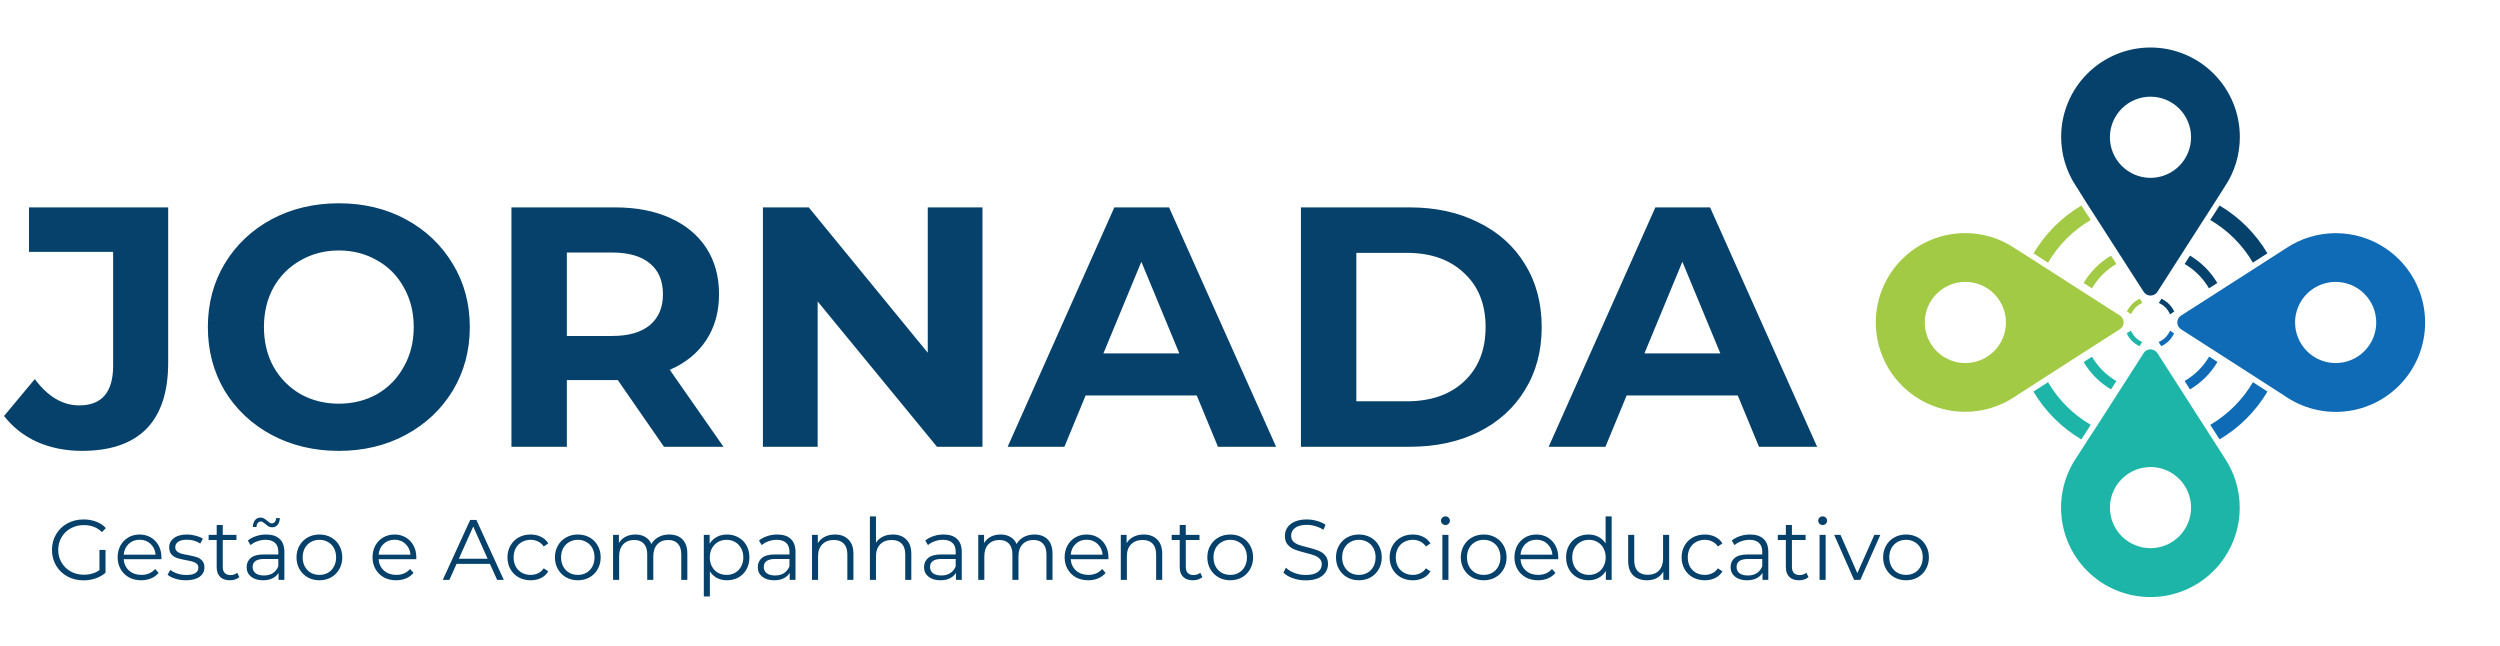 <svg width="263" height="68" viewBox="0 0 263 68" fill="none" xmlns="http://www.w3.org/2000/svg">
<path d="M8.627 47.432C6.924 47.432 5.353 47.12 3.914 46.496C2.499 45.849 1.336 44.937 0.424 43.762L3.662 39.877C5.029 41.724 6.588 42.647 8.339 42.647C10.713 42.647 11.901 41.256 11.901 38.474V26.494H3.051V21.817H17.693V38.15C17.693 41.244 16.925 43.57 15.39 45.129C13.855 46.664 11.601 47.432 8.627 47.432ZM35.645 47.432C33.031 47.432 30.669 46.868 28.558 45.741C26.472 44.614 24.829 43.067 23.63 41.1C22.454 39.109 21.867 36.879 21.867 34.408C21.867 31.938 22.454 29.72 23.63 27.753C24.829 25.762 26.472 24.203 28.558 23.076C30.669 21.949 33.031 21.385 35.645 21.385C38.26 21.385 40.61 21.949 42.697 23.076C44.783 24.203 46.426 25.762 47.626 27.753C48.825 29.72 49.424 31.938 49.424 34.408C49.424 36.879 48.825 39.109 47.626 41.1C46.426 43.067 44.783 44.614 42.697 45.741C40.61 46.868 38.26 47.432 35.645 47.432ZM35.645 42.467C37.133 42.467 38.476 42.131 39.675 41.46C40.874 40.764 41.809 39.805 42.481 38.582C43.176 37.358 43.524 35.967 43.524 34.408C43.524 32.849 43.176 31.458 42.481 30.235C41.809 29.012 40.874 28.065 39.675 27.393C38.476 26.698 37.133 26.35 35.645 26.35C34.158 26.35 32.815 26.698 31.616 27.393C30.417 28.065 29.47 29.012 28.774 30.235C28.102 31.458 27.767 32.849 27.767 34.408C27.767 35.967 28.102 37.358 28.774 38.582C29.47 39.805 30.417 40.764 31.616 41.46C32.815 42.131 34.158 42.467 35.645 42.467ZM69.85 47L64.993 39.985H64.705H59.633V47H53.804V21.817H64.705C66.936 21.817 68.866 22.189 70.497 22.932C72.152 23.675 73.423 24.731 74.311 26.098C75.198 27.465 75.642 29.084 75.642 30.955C75.642 32.825 75.186 34.444 74.275 35.812C73.387 37.155 72.116 38.186 70.461 38.905L76.109 47H69.85ZM69.742 30.955C69.742 29.54 69.286 28.46 68.375 27.717C67.463 26.949 66.132 26.566 64.381 26.566H59.633V35.344H64.381C66.132 35.344 67.463 34.96 68.375 34.193C69.286 33.425 69.742 32.346 69.742 30.955ZM103.356 21.817V47H98.571L86.016 31.71V47H80.259V21.817H85.08L97.6 37.107V21.817H103.356ZM125.899 41.604H114.207L111.976 47H106.004L117.229 21.817H122.985L134.246 47H128.13L125.899 41.604ZM124.064 37.178L120.071 27.537L116.078 37.178H124.064ZM136.858 21.817H148.299C151.033 21.817 153.443 22.344 155.53 23.4C157.641 24.431 159.271 25.894 160.423 27.789C161.598 29.683 162.186 31.89 162.186 34.408C162.186 36.927 161.598 39.133 160.423 41.028C159.271 42.923 157.641 44.398 155.53 45.453C153.443 46.484 151.033 47 148.299 47H136.858V21.817ZM148.011 42.215C150.529 42.215 152.532 41.52 154.019 40.129C155.53 38.714 156.285 36.807 156.285 34.408C156.285 32.01 155.53 30.115 154.019 28.724C152.532 27.309 150.529 26.602 148.011 26.602H142.687V42.215H148.011ZM182.814 41.604H171.122L168.892 47H162.92L174.144 21.817H179.9L191.161 47H185.045L182.814 41.604ZM180.98 37.178L176.986 27.537L172.993 37.178H180.98Z" fill="#05416B"/>
<path d="M10.463 57.85H11.102V60.253C10.808 60.511 10.46 60.709 10.058 60.847C9.656 60.985 9.233 61.054 8.789 61.054C8.159 61.054 7.592 60.916 7.088 60.64C6.584 60.364 6.188 59.983 5.9 59.497C5.612 59.005 5.468 58.456 5.468 57.85C5.468 57.244 5.612 56.698 5.9 56.212C6.188 55.72 6.584 55.336 7.088 55.06C7.592 54.784 8.162 54.646 8.798 54.646C9.278 54.646 9.719 54.724 10.121 54.88C10.523 55.03 10.862 55.255 11.138 55.555L10.724 55.978C10.226 55.486 9.593 55.24 8.825 55.24C8.315 55.24 7.853 55.354 7.439 55.582C7.031 55.804 6.71 56.116 6.476 56.518C6.242 56.914 6.125 57.358 6.125 57.85C6.125 58.342 6.242 58.786 6.476 59.182C6.71 59.578 7.031 59.89 7.439 60.118C7.847 60.346 8.306 60.46 8.816 60.46C9.464 60.46 10.013 60.298 10.463 59.974V57.85ZM16.974 58.831H13.014C13.05 59.323 13.239 59.722 13.581 60.028C13.923 60.328 14.355 60.478 14.877 60.478C15.171 60.478 15.441 60.427 15.687 60.325C15.933 60.217 16.146 60.061 16.326 59.857L16.686 60.271C16.476 60.523 16.212 60.715 15.894 60.847C15.582 60.979 15.237 61.045 14.859 61.045C14.373 61.045 13.941 60.943 13.563 60.739C13.191 60.529 12.9 60.241 12.69 59.875C12.48 59.509 12.375 59.095 12.375 58.633C12.375 58.171 12.474 57.757 12.672 57.391C12.876 57.025 13.152 56.74 13.5 56.536C13.854 56.332 14.25 56.23 14.688 56.23C15.126 56.23 15.519 56.332 15.867 56.536C16.215 56.74 16.488 57.025 16.686 57.391C16.884 57.751 16.983 58.165 16.983 58.633L16.974 58.831ZM14.688 56.779C14.232 56.779 13.848 56.926 13.536 57.22C13.23 57.508 13.056 57.886 13.014 58.354H16.371C16.329 57.886 16.152 57.508 15.84 57.22C15.534 56.926 15.15 56.779 14.688 56.779ZM19.553 61.045C19.169 61.045 18.8 60.991 18.446 60.883C18.098 60.769 17.825 60.628 17.627 60.46L17.915 59.956C18.113 60.112 18.362 60.241 18.662 60.343C18.962 60.439 19.274 60.487 19.598 60.487C20.03 60.487 20.348 60.421 20.552 60.289C20.762 60.151 20.867 59.959 20.867 59.713C20.867 59.539 20.81 59.404 20.696 59.308C20.582 59.206 20.438 59.131 20.264 59.083C20.09 59.029 19.859 58.978 19.571 58.93C19.187 58.858 18.878 58.786 18.644 58.714C18.41 58.636 18.209 58.507 18.041 58.327C17.879 58.147 17.798 57.898 17.798 57.58C17.798 57.184 17.963 56.86 18.293 56.608C18.623 56.356 19.082 56.23 19.67 56.23C19.976 56.23 20.282 56.272 20.588 56.356C20.894 56.434 21.146 56.539 21.344 56.671L21.065 57.184C20.675 56.914 20.21 56.779 19.67 56.779C19.262 56.779 18.953 56.851 18.743 56.995C18.539 57.139 18.437 57.328 18.437 57.562C18.437 57.742 18.494 57.886 18.608 57.994C18.728 58.102 18.875 58.183 19.049 58.237C19.223 58.285 19.463 58.336 19.769 58.39C20.147 58.462 20.45 58.534 20.678 58.606C20.906 58.678 21.101 58.801 21.263 58.975C21.425 59.149 21.506 59.389 21.506 59.695C21.506 60.109 21.332 60.439 20.984 60.685C20.642 60.925 20.165 61.045 19.553 61.045ZM25.18 60.712C25.06 60.82 24.91 60.904 24.73 60.964C24.556 61.018 24.373 61.045 24.181 61.045C23.737 61.045 23.395 60.925 23.155 60.685C22.915 60.445 22.795 60.106 22.795 59.668V56.806H21.949V56.266H22.795V55.231H23.434V56.266H24.874V56.806H23.434V59.632C23.434 59.914 23.503 60.13 23.641 60.28C23.785 60.424 23.989 60.496 24.253 60.496C24.385 60.496 24.511 60.475 24.631 60.433C24.757 60.391 24.865 60.331 24.955 60.253L25.18 60.712ZM27.999 56.23C28.617 56.23 29.091 56.386 29.421 56.698C29.751 57.004 29.916 57.46 29.916 58.066V61H29.304V60.262C29.16 60.508 28.947 60.7 28.665 60.838C28.389 60.976 28.059 61.045 27.675 61.045C27.147 61.045 26.727 60.919 26.415 60.667C26.103 60.415 25.947 60.082 25.947 59.668C25.947 59.266 26.091 58.942 26.379 58.696C26.673 58.45 27.138 58.327 27.774 58.327H29.277V58.039C29.277 57.631 29.163 57.322 28.935 57.112C28.707 56.896 28.374 56.788 27.936 56.788C27.636 56.788 27.348 56.839 27.072 56.941C26.796 57.037 26.559 57.172 26.361 57.346L26.073 56.869C26.313 56.665 26.601 56.509 26.937 56.401C27.273 56.287 27.627 56.23 27.999 56.23ZM27.774 60.541C28.134 60.541 28.443 60.46 28.701 60.298C28.959 60.13 29.151 59.89 29.277 59.578V58.804H27.792C26.982 58.804 26.577 59.086 26.577 59.65C26.577 59.926 26.682 60.145 26.892 60.307C27.102 60.463 27.396 60.541 27.774 60.541ZM28.629 55.474C28.491 55.474 28.368 55.444 28.26 55.384C28.152 55.318 28.035 55.228 27.909 55.114C27.801 55.024 27.714 54.961 27.648 54.925C27.588 54.883 27.522 54.862 27.45 54.862C27.312 54.862 27.201 54.913 27.117 55.015C27.033 55.117 26.988 55.258 26.982 55.438H26.595C26.607 55.138 26.685 54.898 26.829 54.718C26.973 54.538 27.165 54.448 27.405 54.448C27.543 54.448 27.663 54.478 27.765 54.538C27.873 54.598 27.996 54.688 28.134 54.808C28.23 54.892 28.311 54.955 28.377 54.997C28.443 55.039 28.512 55.06 28.584 55.06C28.716 55.06 28.824 55.012 28.908 54.916C28.992 54.814 29.04 54.676 29.052 54.502H29.439C29.427 54.796 29.349 55.033 29.205 55.213C29.061 55.387 28.869 55.474 28.629 55.474ZM33.604 61.045C33.148 61.045 32.737 60.943 32.371 60.739C32.005 60.529 31.717 60.241 31.507 59.875C31.297 59.509 31.192 59.095 31.192 58.633C31.192 58.171 31.297 57.757 31.507 57.391C31.717 57.025 32.005 56.74 32.371 56.536C32.737 56.332 33.148 56.23 33.604 56.23C34.06 56.23 34.471 56.332 34.837 56.536C35.203 56.74 35.488 57.025 35.692 57.391C35.902 57.757 36.007 58.171 36.007 58.633C36.007 59.095 35.902 59.509 35.692 59.875C35.488 60.241 35.203 60.529 34.837 60.739C34.471 60.943 34.06 61.045 33.604 61.045ZM33.604 60.478C33.94 60.478 34.24 60.403 34.504 60.253C34.774 60.097 34.984 59.878 35.134 59.596C35.284 59.314 35.359 58.993 35.359 58.633C35.359 58.273 35.284 57.952 35.134 57.67C34.984 57.388 34.774 57.172 34.504 57.022C34.24 56.866 33.94 56.788 33.604 56.788C33.268 56.788 32.965 56.866 32.695 57.022C32.431 57.172 32.221 57.388 32.065 57.67C31.915 57.952 31.84 58.273 31.84 58.633C31.84 58.993 31.915 59.314 32.065 59.596C32.221 59.878 32.431 60.097 32.695 60.253C32.965 60.403 33.268 60.478 33.604 60.478ZM43.789 58.831H39.829C39.865 59.323 40.054 59.722 40.396 60.028C40.738 60.328 41.17 60.478 41.692 60.478C41.986 60.478 42.256 60.427 42.502 60.325C42.748 60.217 42.961 60.061 43.141 59.857L43.501 60.271C43.291 60.523 43.027 60.715 42.709 60.847C42.397 60.979 42.052 61.045 41.674 61.045C41.188 61.045 40.756 60.943 40.378 60.739C40.006 60.529 39.715 60.241 39.505 59.875C39.295 59.509 39.19 59.095 39.19 58.633C39.19 58.171 39.289 57.757 39.487 57.391C39.691 57.025 39.967 56.74 40.315 56.536C40.669 56.332 41.065 56.23 41.503 56.23C41.941 56.23 42.334 56.332 42.682 56.536C43.03 56.74 43.303 57.025 43.501 57.391C43.699 57.751 43.798 58.165 43.798 58.633L43.789 58.831ZM41.503 56.779C41.047 56.779 40.663 56.926 40.351 57.22C40.045 57.508 39.871 57.886 39.829 58.354H43.186C43.144 57.886 42.967 57.508 42.655 57.22C42.349 56.926 41.965 56.779 41.503 56.779ZM51.541 59.317H48.031L47.275 61H46.581L49.462 54.7H50.118L52.998 61H52.297L51.541 59.317ZM51.297 58.777L49.785 55.393L48.273 58.777H51.297ZM55.824 61.045C55.356 61.045 54.936 60.943 54.564 60.739C54.198 60.535 53.91 60.25 53.7 59.884C53.49 59.512 53.385 59.095 53.385 58.633C53.385 58.171 53.49 57.757 53.7 57.391C53.91 57.025 54.198 56.74 54.564 56.536C54.936 56.332 55.356 56.23 55.824 56.23C56.232 56.23 56.595 56.311 56.913 56.473C57.237 56.629 57.492 56.86 57.678 57.166L57.201 57.49C57.045 57.256 56.847 57.082 56.607 56.968C56.367 56.848 56.106 56.788 55.824 56.788C55.482 56.788 55.173 56.866 54.897 57.022C54.627 57.172 54.414 57.388 54.258 57.67C54.108 57.952 54.033 58.273 54.033 58.633C54.033 58.999 54.108 59.323 54.258 59.605C54.414 59.881 54.627 60.097 54.897 60.253C55.173 60.403 55.482 60.478 55.824 60.478C56.106 60.478 56.367 60.421 56.607 60.307C56.847 60.193 57.045 60.019 57.201 59.785L57.678 60.109C57.492 60.415 57.237 60.649 56.913 60.811C56.589 60.967 56.226 61.045 55.824 61.045ZM60.789 61.045C60.333 61.045 59.922 60.943 59.556 60.739C59.19 60.529 58.902 60.241 58.692 59.875C58.482 59.509 58.377 59.095 58.377 58.633C58.377 58.171 58.482 57.757 58.692 57.391C58.902 57.025 59.19 56.74 59.556 56.536C59.922 56.332 60.333 56.23 60.789 56.23C61.245 56.23 61.656 56.332 62.022 56.536C62.388 56.74 62.673 57.025 62.877 57.391C63.087 57.757 63.192 58.171 63.192 58.633C63.192 59.095 63.087 59.509 62.877 59.875C62.673 60.241 62.388 60.529 62.022 60.739C61.656 60.943 61.245 61.045 60.789 61.045ZM60.789 60.478C61.125 60.478 61.425 60.403 61.689 60.253C61.959 60.097 62.169 59.878 62.319 59.596C62.469 59.314 62.544 58.993 62.544 58.633C62.544 58.273 62.469 57.952 62.319 57.67C62.169 57.388 61.959 57.172 61.689 57.022C61.425 56.866 61.125 56.788 60.789 56.788C60.453 56.788 60.15 56.866 59.88 57.022C59.616 57.172 59.406 57.388 59.25 57.67C59.1 57.952 59.025 58.273 59.025 58.633C59.025 58.993 59.1 59.314 59.25 59.596C59.406 59.878 59.616 60.097 59.88 60.253C60.15 60.403 60.453 60.478 60.789 60.478ZM70.4 56.23C70.995 56.23 71.46 56.401 71.796 56.743C72.138 57.085 72.308 57.589 72.308 58.255V61H71.669V58.318C71.669 57.826 71.549 57.451 71.309 57.193C71.076 56.935 70.743 56.806 70.311 56.806C69.819 56.806 69.431 56.959 69.15 57.265C68.868 57.565 68.727 57.982 68.727 58.516V61H68.088V58.318C68.088 57.826 67.968 57.451 67.728 57.193C67.493 56.935 67.157 56.806 66.719 56.806C66.234 56.806 65.847 56.959 65.558 57.265C65.276 57.565 65.135 57.982 65.135 58.516V61H64.496V56.266H65.109V57.13C65.276 56.842 65.51 56.62 65.811 56.464C66.111 56.308 66.456 56.23 66.846 56.23C67.242 56.23 67.584 56.314 67.871 56.482C68.165 56.65 68.385 56.899 68.528 57.229C68.703 56.917 68.951 56.674 69.275 56.5C69.606 56.32 69.981 56.23 70.4 56.23ZM76.48 56.23C76.924 56.23 77.326 56.332 77.686 56.536C78.046 56.734 78.328 57.016 78.532 57.382C78.736 57.748 78.838 58.165 78.838 58.633C78.838 59.107 78.736 59.527 78.532 59.893C78.328 60.259 78.046 60.544 77.686 60.748C77.332 60.946 76.93 61.045 76.48 61.045C76.096 61.045 75.748 60.967 75.436 60.811C75.13 60.649 74.878 60.415 74.68 60.109V62.746H74.041V56.266H74.653V57.202C74.845 56.89 75.097 56.65 75.409 56.482C75.727 56.314 76.084 56.23 76.48 56.23ZM76.435 60.478C76.765 60.478 77.065 60.403 77.335 60.253C77.605 60.097 77.815 59.878 77.965 59.596C78.121 59.314 78.199 58.993 78.199 58.633C78.199 58.273 78.121 57.955 77.965 57.679C77.815 57.397 77.605 57.178 77.335 57.022C77.065 56.866 76.765 56.788 76.435 56.788C76.099 56.788 75.796 56.866 75.526 57.022C75.262 57.178 75.052 57.397 74.896 57.679C74.746 57.955 74.671 58.273 74.671 58.633C74.671 58.993 74.746 59.314 74.896 59.596C75.052 59.878 75.262 60.097 75.526 60.253C75.796 60.403 76.099 60.478 76.435 60.478ZM81.771 56.23C82.389 56.23 82.863 56.386 83.193 56.698C83.523 57.004 83.688 57.46 83.688 58.066V61H83.076V60.262C82.932 60.508 82.719 60.7 82.437 60.838C82.161 60.976 81.831 61.045 81.447 61.045C80.919 61.045 80.499 60.919 80.187 60.667C79.875 60.415 79.719 60.082 79.719 59.668C79.719 59.266 79.863 58.942 80.151 58.696C80.445 58.45 80.91 58.327 81.546 58.327H83.049V58.039C83.049 57.631 82.935 57.322 82.707 57.112C82.479 56.896 82.146 56.788 81.708 56.788C81.408 56.788 81.12 56.839 80.844 56.941C80.568 57.037 80.331 57.172 80.133 57.346L79.845 56.869C80.085 56.665 80.373 56.509 80.709 56.401C81.045 56.287 81.399 56.23 81.771 56.23ZM81.546 60.541C81.906 60.541 82.215 60.46 82.473 60.298C82.731 60.13 82.923 59.89 83.049 59.578V58.804H81.564C80.754 58.804 80.349 59.086 80.349 59.65C80.349 59.926 80.454 60.145 80.664 60.307C80.874 60.463 81.168 60.541 81.546 60.541ZM87.835 56.23C88.429 56.23 88.9 56.404 89.248 56.752C89.602 57.094 89.779 57.595 89.779 58.255V61H89.14V58.318C89.14 57.826 89.017 57.451 88.771 57.193C88.525 56.935 88.174 56.806 87.718 56.806C87.208 56.806 86.803 56.959 86.503 57.265C86.209 57.565 86.062 57.982 86.062 58.516V61H85.423V56.266H86.035V57.139C86.209 56.851 86.449 56.629 86.755 56.473C87.067 56.311 87.427 56.23 87.835 56.23ZM93.926 56.23C94.52 56.23 94.991 56.404 95.339 56.752C95.693 57.094 95.87 57.595 95.87 58.255V61H95.231V58.318C95.231 57.826 95.108 57.451 94.862 57.193C94.616 56.935 94.265 56.806 93.809 56.806C93.299 56.806 92.894 56.959 92.594 57.265C92.3 57.565 92.153 57.982 92.153 58.516V61H91.514V54.322H92.153V57.094C92.327 56.818 92.567 56.605 92.873 56.455C93.179 56.305 93.53 56.23 93.926 56.23ZM99.261 56.23C99.879 56.23 100.353 56.386 100.683 56.698C101.013 57.004 101.178 57.46 101.178 58.066V61H100.566V60.262C100.422 60.508 100.209 60.7 99.927 60.838C99.651 60.976 99.321 61.045 98.937 61.045C98.409 61.045 97.989 60.919 97.677 60.667C97.365 60.415 97.209 60.082 97.209 59.668C97.209 59.266 97.353 58.942 97.641 58.696C97.935 58.45 98.4 58.327 99.036 58.327H100.539V58.039C100.539 57.631 100.425 57.322 100.197 57.112C99.969 56.896 99.636 56.788 99.198 56.788C98.898 56.788 98.61 56.839 98.334 56.941C98.058 57.037 97.821 57.172 97.623 57.346L97.335 56.869C97.575 56.665 97.863 56.509 98.199 56.401C98.535 56.287 98.889 56.23 99.261 56.23ZM99.036 60.541C99.396 60.541 99.705 60.46 99.963 60.298C100.221 60.13 100.413 59.89 100.539 59.578V58.804H99.054C98.244 58.804 97.839 59.086 97.839 59.65C97.839 59.926 97.944 60.145 98.154 60.307C98.364 60.463 98.658 60.541 99.036 60.541ZM108.817 56.23C109.411 56.23 109.876 56.401 110.212 56.743C110.554 57.085 110.725 57.589 110.725 58.255V61H110.086V58.318C110.086 57.826 109.966 57.451 109.726 57.193C109.492 56.935 109.159 56.806 108.727 56.806C108.235 56.806 107.848 56.959 107.566 57.265C107.284 57.565 107.143 57.982 107.143 58.516V61H106.504V58.318C106.504 57.826 106.384 57.451 106.144 57.193C105.91 56.935 105.574 56.806 105.136 56.806C104.65 56.806 104.263 56.959 103.975 57.265C103.693 57.565 103.552 57.982 103.552 58.516V61H102.913V56.266H103.525V57.13C103.693 56.842 103.927 56.62 104.227 56.464C104.527 56.308 104.872 56.23 105.262 56.23C105.658 56.23 106 56.314 106.288 56.482C106.582 56.65 106.801 56.899 106.945 57.229C107.119 56.917 107.368 56.674 107.692 56.5C108.022 56.32 108.397 56.23 108.817 56.23ZM116.598 58.831H112.638C112.674 59.323 112.863 59.722 113.205 60.028C113.547 60.328 113.979 60.478 114.501 60.478C114.795 60.478 115.065 60.427 115.311 60.325C115.557 60.217 115.77 60.061 115.95 59.857L116.31 60.271C116.1 60.523 115.836 60.715 115.518 60.847C115.206 60.979 114.861 61.045 114.483 61.045C113.997 61.045 113.565 60.943 113.187 60.739C112.815 60.529 112.524 60.241 112.314 59.875C112.104 59.509 111.999 59.095 111.999 58.633C111.999 58.171 112.098 57.757 112.296 57.391C112.5 57.025 112.776 56.74 113.124 56.536C113.478 56.332 113.874 56.23 114.312 56.23C114.75 56.23 115.143 56.332 115.491 56.536C115.839 56.74 116.112 57.025 116.31 57.391C116.508 57.751 116.607 58.165 116.607 58.633L116.598 58.831ZM114.312 56.779C113.856 56.779 113.472 56.926 113.16 57.22C112.854 57.508 112.68 57.886 112.638 58.354H115.995C115.953 57.886 115.776 57.508 115.464 57.22C115.158 56.926 114.774 56.779 114.312 56.779ZM120.32 56.23C120.914 56.23 121.385 56.404 121.733 56.752C122.087 57.094 122.264 57.595 122.264 58.255V61H121.625V58.318C121.625 57.826 121.502 57.451 121.256 57.193C121.01 56.935 120.659 56.806 120.203 56.806C119.693 56.806 119.288 56.959 118.988 57.265C118.694 57.565 118.547 57.982 118.547 58.516V61H117.908V56.266H118.52V57.139C118.694 56.851 118.934 56.629 119.24 56.473C119.552 56.311 119.912 56.23 120.32 56.23ZM126.491 60.712C126.371 60.82 126.221 60.904 126.041 60.964C125.867 61.018 125.684 61.045 125.492 61.045C125.048 61.045 124.706 60.925 124.466 60.685C124.226 60.445 124.106 60.106 124.106 59.668V56.806H123.26V56.266H124.106V55.231H124.745V56.266H126.185V56.806H124.745V59.632C124.745 59.914 124.814 60.13 124.952 60.28C125.096 60.424 125.3 60.496 125.564 60.496C125.696 60.496 125.822 60.475 125.942 60.433C126.068 60.391 126.176 60.331 126.266 60.253L126.491 60.712ZM129.423 61.045C128.967 61.045 128.556 60.943 128.19 60.739C127.824 60.529 127.536 60.241 127.326 59.875C127.116 59.509 127.011 59.095 127.011 58.633C127.011 58.171 127.116 57.757 127.326 57.391C127.536 57.025 127.824 56.74 128.19 56.536C128.556 56.332 128.967 56.23 129.423 56.23C129.879 56.23 130.29 56.332 130.656 56.536C131.022 56.74 131.307 57.025 131.511 57.391C131.721 57.757 131.826 58.171 131.826 58.633C131.826 59.095 131.721 59.509 131.511 59.875C131.307 60.241 131.022 60.529 130.656 60.739C130.29 60.943 129.879 61.045 129.423 61.045ZM129.423 60.478C129.759 60.478 130.059 60.403 130.323 60.253C130.593 60.097 130.803 59.878 130.953 59.596C131.103 59.314 131.178 58.993 131.178 58.633C131.178 58.273 131.103 57.952 130.953 57.67C130.803 57.388 130.593 57.172 130.323 57.022C130.059 56.866 129.759 56.788 129.423 56.788C129.087 56.788 128.784 56.866 128.514 57.022C128.25 57.172 128.04 57.388 127.884 57.67C127.734 57.952 127.659 58.273 127.659 58.633C127.659 58.993 127.734 59.314 127.884 59.596C128.04 59.878 128.25 60.097 128.514 60.253C128.784 60.403 129.087 60.478 129.423 60.478ZM137.358 61.054C136.89 61.054 136.44 60.979 136.008 60.829C135.582 60.679 135.252 60.481 135.018 60.235L135.279 59.722C135.507 59.95 135.81 60.136 136.188 60.28C136.566 60.418 136.956 60.487 137.358 60.487C137.922 60.487 138.345 60.385 138.627 60.181C138.909 59.971 139.05 59.701 139.05 59.371C139.05 59.119 138.972 58.918 138.816 58.768C138.666 58.618 138.48 58.504 138.258 58.426C138.036 58.342 137.727 58.252 137.331 58.156C136.857 58.036 136.479 57.922 136.197 57.814C135.915 57.7 135.672 57.529 135.468 57.301C135.27 57.073 135.171 56.764 135.171 56.374C135.171 56.056 135.255 55.768 135.423 55.51C135.591 55.246 135.849 55.036 136.197 54.88C136.545 54.724 136.977 54.646 137.493 54.646C137.853 54.646 138.204 54.697 138.546 54.799C138.894 54.895 139.194 55.03 139.446 55.204L139.221 55.735C138.957 55.561 138.675 55.432 138.375 55.348C138.075 55.258 137.781 55.213 137.493 55.213C136.941 55.213 136.524 55.321 136.242 55.537C135.966 55.747 135.828 56.02 135.828 56.356C135.828 56.608 135.903 56.812 136.053 56.968C136.209 57.118 136.401 57.235 136.629 57.319C136.863 57.397 137.175 57.484 137.565 57.58C138.027 57.694 138.399 57.808 138.681 57.922C138.969 58.03 139.212 58.198 139.41 58.426C139.608 58.648 139.707 58.951 139.707 59.335C139.707 59.653 139.62 59.944 139.446 60.208C139.278 60.466 139.017 60.673 138.663 60.829C138.309 60.979 137.874 61.054 137.358 61.054ZM142.958 61.045C142.502 61.045 142.091 60.943 141.725 60.739C141.359 60.529 141.071 60.241 140.861 59.875C140.651 59.509 140.546 59.095 140.546 58.633C140.546 58.171 140.651 57.757 140.861 57.391C141.071 57.025 141.359 56.74 141.725 56.536C142.091 56.332 142.502 56.23 142.958 56.23C143.414 56.23 143.825 56.332 144.191 56.536C144.557 56.74 144.842 57.025 145.046 57.391C145.256 57.757 145.361 58.171 145.361 58.633C145.361 59.095 145.256 59.509 145.046 59.875C144.842 60.241 144.557 60.529 144.191 60.739C143.825 60.943 143.414 61.045 142.958 61.045ZM142.958 60.478C143.294 60.478 143.594 60.403 143.858 60.253C144.128 60.097 144.338 59.878 144.488 59.596C144.638 59.314 144.713 58.993 144.713 58.633C144.713 58.273 144.638 57.952 144.488 57.67C144.338 57.388 144.128 57.172 143.858 57.022C143.594 56.866 143.294 56.788 142.958 56.788C142.622 56.788 142.319 56.866 142.049 57.022C141.785 57.172 141.575 57.388 141.419 57.67C141.269 57.952 141.194 58.273 141.194 58.633C141.194 58.993 141.269 59.314 141.419 59.596C141.575 59.878 141.785 60.097 142.049 60.253C142.319 60.403 142.622 60.478 142.958 60.478ZM148.627 61.045C148.159 61.045 147.739 60.943 147.367 60.739C147.001 60.535 146.713 60.25 146.503 59.884C146.293 59.512 146.188 59.095 146.188 58.633C146.188 58.171 146.293 57.757 146.503 57.391C146.713 57.025 147.001 56.74 147.367 56.536C147.739 56.332 148.159 56.23 148.627 56.23C149.035 56.23 149.398 56.311 149.716 56.473C150.04 56.629 150.295 56.86 150.481 57.166L150.004 57.49C149.848 57.256 149.65 57.082 149.41 56.968C149.17 56.848 148.909 56.788 148.627 56.788C148.285 56.788 147.976 56.866 147.7 57.022C147.43 57.172 147.217 57.388 147.061 57.67C146.911 57.952 146.836 58.273 146.836 58.633C146.836 58.999 146.911 59.323 147.061 59.605C147.217 59.881 147.43 60.097 147.7 60.253C147.976 60.403 148.285 60.478 148.627 60.478C148.909 60.478 149.17 60.421 149.41 60.307C149.65 60.193 149.848 60.019 150.004 59.785L150.481 60.109C150.295 60.415 150.04 60.649 149.716 60.811C149.392 60.967 149.029 61.045 148.627 61.045ZM151.737 56.266H152.376V61H151.737V56.266ZM152.061 55.231C151.929 55.231 151.818 55.186 151.728 55.096C151.638 55.006 151.593 54.898 151.593 54.772C151.593 54.652 151.638 54.547 151.728 54.457C151.818 54.367 151.929 54.322 152.061 54.322C152.193 54.322 152.304 54.367 152.394 54.457C152.484 54.541 152.529 54.643 152.529 54.763C152.529 54.895 152.484 55.006 152.394 55.096C152.304 55.186 152.193 55.231 152.061 55.231ZM156.089 61.045C155.633 61.045 155.222 60.943 154.856 60.739C154.49 60.529 154.202 60.241 153.992 59.875C153.782 59.509 153.677 59.095 153.677 58.633C153.677 58.171 153.782 57.757 153.992 57.391C154.202 57.025 154.49 56.74 154.856 56.536C155.222 56.332 155.633 56.23 156.089 56.23C156.545 56.23 156.956 56.332 157.322 56.536C157.688 56.74 157.973 57.025 158.177 57.391C158.387 57.757 158.492 58.171 158.492 58.633C158.492 59.095 158.387 59.509 158.177 59.875C157.973 60.241 157.688 60.529 157.322 60.739C156.956 60.943 156.545 61.045 156.089 61.045ZM156.089 60.478C156.425 60.478 156.725 60.403 156.989 60.253C157.259 60.097 157.469 59.878 157.619 59.596C157.769 59.314 157.844 58.993 157.844 58.633C157.844 58.273 157.769 57.952 157.619 57.67C157.469 57.388 157.259 57.172 156.989 57.022C156.725 56.866 156.425 56.788 156.089 56.788C155.753 56.788 155.45 56.866 155.18 57.022C154.916 57.172 154.706 57.388 154.55 57.67C154.4 57.952 154.325 58.273 154.325 58.633C154.325 58.993 154.4 59.314 154.55 59.596C154.706 59.878 154.916 60.097 155.18 60.253C155.45 60.403 155.753 60.478 156.089 60.478ZM163.918 58.831H159.958C159.994 59.323 160.183 59.722 160.525 60.028C160.867 60.328 161.299 60.478 161.821 60.478C162.115 60.478 162.385 60.427 162.631 60.325C162.877 60.217 163.09 60.061 163.27 59.857L163.63 60.271C163.42 60.523 163.156 60.715 162.838 60.847C162.526 60.979 162.181 61.045 161.803 61.045C161.317 61.045 160.885 60.943 160.507 60.739C160.135 60.529 159.844 60.241 159.634 59.875C159.424 59.509 159.319 59.095 159.319 58.633C159.319 58.171 159.418 57.757 159.616 57.391C159.82 57.025 160.096 56.74 160.444 56.536C160.798 56.332 161.194 56.23 161.632 56.23C162.07 56.23 162.463 56.332 162.811 56.536C163.159 56.74 163.432 57.025 163.63 57.391C163.828 57.751 163.927 58.165 163.927 58.633L163.918 58.831ZM161.632 56.779C161.176 56.779 160.792 56.926 160.48 57.22C160.174 57.508 160 57.886 159.958 58.354H163.315C163.273 57.886 163.096 57.508 162.784 57.22C162.478 56.926 162.094 56.779 161.632 56.779ZM169.548 54.322V61H168.936V60.064C168.744 60.382 168.489 60.625 168.171 60.793C167.859 60.961 167.505 61.045 167.109 61.045C166.665 61.045 166.263 60.943 165.903 60.739C165.543 60.535 165.261 60.25 165.057 59.884C164.853 59.518 164.751 59.101 164.751 58.633C164.751 58.165 164.853 57.748 165.057 57.382C165.261 57.016 165.543 56.734 165.903 56.536C166.263 56.332 166.665 56.23 167.109 56.23C167.493 56.23 167.838 56.311 168.144 56.473C168.456 56.629 168.711 56.86 168.909 57.166V54.322H169.548ZM167.163 60.478C167.493 60.478 167.79 60.403 168.054 60.253C168.324 60.097 168.534 59.878 168.684 59.596C168.84 59.314 168.918 58.993 168.918 58.633C168.918 58.273 168.84 57.952 168.684 57.67C168.534 57.388 168.324 57.172 168.054 57.022C167.79 56.866 167.493 56.788 167.163 56.788C166.827 56.788 166.524 56.866 166.254 57.022C165.99 57.172 165.78 57.388 165.624 57.67C165.474 57.952 165.399 58.273 165.399 58.633C165.399 58.993 165.474 59.314 165.624 59.596C165.78 59.878 165.99 60.097 166.254 60.253C166.524 60.403 166.827 60.478 167.163 60.478ZM175.594 56.266V61H174.982V60.136C174.814 60.424 174.583 60.649 174.289 60.811C173.995 60.967 173.659 61.045 173.281 61.045C172.663 61.045 172.174 60.874 171.814 60.532C171.46 60.184 171.283 59.677 171.283 59.011V56.266H171.922V58.948C171.922 59.446 172.045 59.824 172.291 60.082C172.537 60.34 172.888 60.469 173.344 60.469C173.842 60.469 174.235 60.319 174.523 60.019C174.811 59.713 174.955 59.29 174.955 58.75V56.266H175.594ZM179.345 61.045C178.877 61.045 178.457 60.943 178.085 60.739C177.719 60.535 177.431 60.25 177.221 59.884C177.011 59.512 176.906 59.095 176.906 58.633C176.906 58.171 177.011 57.757 177.221 57.391C177.431 57.025 177.719 56.74 178.085 56.536C178.457 56.332 178.877 56.23 179.345 56.23C179.753 56.23 180.116 56.311 180.434 56.473C180.758 56.629 181.013 56.86 181.199 57.166L180.722 57.49C180.566 57.256 180.368 57.082 180.128 56.968C179.888 56.848 179.627 56.788 179.345 56.788C179.003 56.788 178.694 56.866 178.418 57.022C178.148 57.172 177.935 57.388 177.779 57.67C177.629 57.952 177.554 58.273 177.554 58.633C177.554 58.999 177.629 59.323 177.779 59.605C177.935 59.881 178.148 60.097 178.418 60.253C178.694 60.403 179.003 60.478 179.345 60.478C179.627 60.478 179.888 60.421 180.128 60.307C180.368 60.193 180.566 60.019 180.722 59.785L181.199 60.109C181.013 60.415 180.758 60.649 180.434 60.811C180.11 60.967 179.747 61.045 179.345 61.045ZM184.11 56.23C184.728 56.23 185.202 56.386 185.532 56.698C185.862 57.004 186.027 57.46 186.027 58.066V61H185.415V60.262C185.271 60.508 185.058 60.7 184.776 60.838C184.5 60.976 184.17 61.045 183.786 61.045C183.258 61.045 182.838 60.919 182.526 60.667C182.214 60.415 182.058 60.082 182.058 59.668C182.058 59.266 182.202 58.942 182.49 58.696C182.784 58.45 183.249 58.327 183.885 58.327H185.388V58.039C185.388 57.631 185.274 57.322 185.046 57.112C184.818 56.896 184.485 56.788 184.047 56.788C183.747 56.788 183.459 56.839 183.183 56.941C182.907 57.037 182.67 57.172 182.472 57.346L182.184 56.869C182.424 56.665 182.712 56.509 183.048 56.401C183.384 56.287 183.738 56.23 184.11 56.23ZM183.885 60.541C184.245 60.541 184.554 60.46 184.812 60.298C185.07 60.13 185.262 59.89 185.388 59.578V58.804H183.903C183.093 58.804 182.688 59.086 182.688 59.65C182.688 59.926 182.793 60.145 183.003 60.307C183.213 60.463 183.507 60.541 183.885 60.541ZM190.256 60.712C190.136 60.82 189.986 60.904 189.806 60.964C189.632 61.018 189.449 61.045 189.257 61.045C188.813 61.045 188.471 60.925 188.231 60.685C187.991 60.445 187.871 60.106 187.871 59.668V56.806H187.025V56.266H187.871V55.231H188.51V56.266H189.95V56.806H188.51V59.632C188.51 59.914 188.579 60.13 188.717 60.28C188.861 60.424 189.065 60.496 189.329 60.496C189.461 60.496 189.587 60.475 189.707 60.433C189.833 60.391 189.941 60.331 190.031 60.253L190.256 60.712ZM191.419 56.266H192.058V61H191.419V56.266ZM191.743 55.231C191.611 55.231 191.5 55.186 191.41 55.096C191.32 55.006 191.275 54.898 191.275 54.772C191.275 54.652 191.32 54.547 191.41 54.457C191.5 54.367 191.611 54.322 191.743 54.322C191.875 54.322 191.986 54.367 192.076 54.457C192.166 54.541 192.211 54.643 192.211 54.763C192.211 54.895 192.166 55.006 192.076 55.096C191.986 55.186 191.875 55.231 191.743 55.231ZM197.814 56.266L195.708 61H195.051L192.954 56.266H193.62L195.393 60.298L197.184 56.266H197.814ZM200.517 61.045C200.061 61.045 199.65 60.943 199.284 60.739C198.918 60.529 198.63 60.241 198.42 59.875C198.21 59.509 198.105 59.095 198.105 58.633C198.105 58.171 198.21 57.757 198.42 57.391C198.63 57.025 198.918 56.74 199.284 56.536C199.65 56.332 200.061 56.23 200.517 56.23C200.973 56.23 201.384 56.332 201.75 56.536C202.116 56.74 202.401 57.025 202.605 57.391C202.815 57.757 202.92 58.171 202.92 58.633C202.92 59.095 202.815 59.509 202.605 59.875C202.401 60.241 202.116 60.529 201.75 60.739C201.384 60.943 200.973 61.045 200.517 61.045ZM200.517 60.478C200.853 60.478 201.153 60.403 201.417 60.253C201.687 60.097 201.897 59.878 202.047 59.596C202.197 59.314 202.272 58.993 202.272 58.633C202.272 58.273 202.197 57.952 202.047 57.67C201.897 57.388 201.687 57.172 201.417 57.022C201.153 56.866 200.853 56.788 200.517 56.788C200.181 56.788 199.878 56.866 199.608 57.022C199.344 57.172 199.134 57.388 198.978 57.67C198.828 57.952 198.753 58.273 198.753 58.633C198.753 58.993 198.828 59.314 198.978 59.596C199.134 59.878 199.344 60.097 199.608 60.253C199.878 60.403 200.181 60.478 200.517 60.478Z" fill="#05416B"/>
<path d="M223.218 33.378C223.161 33.307 223.093 33.246 223.017 33.196L221.905 32.486L215.426 28.331L215.088 28.115L213.672 27.205L212.209 26.279C212.123 26.215 212.033 26.158 211.939 26.106C210.402 25.072 208.591 24.521 206.739 24.524C205.504 24.523 204.282 24.765 203.141 25.237C202 25.709 200.964 26.4 200.09 27.273C199.217 28.145 198.524 29.181 198.051 30.321C197.578 31.461 197.334 32.683 197.334 33.918C197.332 36.41 198.321 38.801 200.083 40.565C201.844 42.328 204.234 43.32 206.727 43.322C208.581 43.322 210.395 42.774 211.939 41.747C212.019 41.699 212.096 41.646 212.171 41.59L213.648 40.643L215.063 39.727L215.401 39.511L221.881 35.353L223.01 34.637C223.105 34.576 223.186 34.497 223.25 34.405C223.315 34.312 223.36 34.208 223.383 34.098C223.407 33.988 223.409 33.875 223.389 33.764C223.369 33.653 223.327 33.548 223.266 33.453C223.249 33.426 223.23 33.401 223.21 33.376L223.218 33.378ZM206.758 38.193C205.625 38.194 204.539 37.745 203.738 36.945C202.937 36.144 202.487 35.059 202.486 33.927C202.486 33.366 202.596 32.811 202.81 32.292C203.024 31.774 203.339 31.303 203.735 30.907C204.131 30.51 204.602 30.195 205.12 29.98C205.638 29.766 206.193 29.655 206.754 29.655C207.885 29.654 208.971 30.103 209.772 30.902C210.573 31.702 211.024 32.786 211.026 33.918C211.026 34.479 210.917 35.034 210.703 35.553C210.489 36.071 210.175 36.542 209.779 36.94C209.383 37.337 208.913 37.652 208.395 37.867C207.878 38.082 207.322 38.193 206.762 38.194L206.758 38.193Z" fill="#A3CA44"/>
<path d="M229.248 34.462C229.305 34.531 229.372 34.591 229.448 34.64L230.56 35.355L237.04 39.514L237.378 39.731L238.793 40.646L240.271 41.594C240.352 41.651 240.423 41.705 240.503 41.751C241.53 42.436 242.682 42.912 243.893 43.152C245.104 43.392 246.351 43.392 247.561 43.15C248.772 42.908 249.924 42.431 250.95 41.744C251.976 41.057 252.857 40.175 253.542 39.148C254.227 38.121 254.704 36.969 254.944 35.758C255.184 34.547 255.183 33.301 254.941 32.09C254.7 30.879 254.222 29.728 253.535 28.702C252.848 27.675 251.967 26.795 250.939 26.109C249.394 25.078 247.579 24.528 245.721 24.528C243.864 24.528 242.048 25.078 240.503 26.109C240.415 26.163 240.333 26.217 240.233 26.282L238.79 27.208L237.375 28.118L237.038 28.335L230.557 32.489L229.445 33.199C229.369 33.249 229.302 33.31 229.245 33.381C229.12 33.534 229.052 33.725 229.053 33.922C229.053 34.119 229.122 34.31 229.248 34.462ZM241.44 33.921C241.441 32.788 241.892 31.703 242.693 30.903C243.495 30.103 244.581 29.654 245.714 29.655C246.846 29.657 247.932 30.108 248.731 30.909C249.531 31.711 249.98 32.797 249.979 33.929C249.979 34.49 249.868 35.045 249.653 35.563C249.438 36.081 249.122 36.551 248.726 36.947C248.329 37.343 247.858 37.657 247.339 37.871C246.821 38.086 246.266 38.195 245.705 38.195V38.195C244.574 38.193 243.489 37.742 242.69 36.94C241.891 36.139 241.443 35.054 241.444 33.922L241.44 33.921Z" fill="#0F6BB5"/>
<path d="M226.777 30.903C226.848 30.847 226.91 30.779 226.958 30.703L227.67 29.591L231.824 23.112L232.042 22.774L232.949 21.359L233.876 19.901C233.939 19.814 233.996 19.724 234.048 19.631C235.082 18.093 235.633 16.282 235.631 14.428C235.635 13.194 235.396 11.971 234.928 10.829C234.459 9.687 233.77 8.649 232.9 7.773C232.031 6.897 230.997 6.202 229.858 5.726C228.719 5.249 227.498 5.002 226.264 4.998C223.771 4.99 221.377 5.972 219.609 7.728C217.84 9.485 216.842 11.872 216.833 14.365C216.828 16.238 217.381 18.071 218.424 19.627C218.467 19.708 218.523 19.778 218.577 19.86L219.504 21.348L220.419 22.764L220.635 23.101L224.795 29.581L225.518 30.699C225.579 30.794 225.658 30.876 225.75 30.94C225.843 31.004 225.947 31.049 226.057 31.072C226.167 31.096 226.281 31.098 226.391 31.078C226.502 31.058 226.608 31.015 226.702 30.954C226.729 30.938 226.755 30.919 226.779 30.899L226.777 30.903ZM221.961 14.443C221.961 13.311 222.41 12.225 223.21 11.424C224.01 10.623 225.096 10.172 226.228 10.171C226.789 10.171 227.344 10.281 227.863 10.495C228.381 10.71 228.852 11.024 229.248 11.42C229.645 11.816 229.96 12.287 230.175 12.805C230.39 13.323 230.5 13.878 230.5 14.439C230.501 15.57 230.052 16.656 229.253 17.457C228.453 18.258 227.369 18.709 226.237 18.711C225.105 18.712 224.018 18.264 223.217 17.464C222.415 16.665 221.963 15.58 221.962 14.447L221.961 14.443Z" fill="#05416B"/>
<path d="M225.694 36.937C225.624 36.992 225.564 37.059 225.515 37.133L224.8 38.261L220.641 44.742L220.424 45.08L219.503 46.487L218.556 47.965C218.501 48.046 218.444 48.116 218.402 48.197C217.019 50.27 216.516 52.809 217.004 55.253C217.493 57.698 218.932 59.848 221.006 61.231C223.08 62.614 225.618 63.117 228.062 62.629C230.507 62.14 232.657 60.701 234.04 58.627C235.07 57.083 235.62 55.268 235.62 53.412C235.62 51.556 235.07 49.741 234.04 48.197C233.986 48.108 233.932 48.027 233.868 47.927L232.946 46.488L232.039 45.072L231.821 44.734L227.667 38.254L226.951 37.142C226.9 37.067 226.838 37 226.765 36.946C226.614 36.822 226.425 36.753 226.229 36.752C226.034 36.752 225.844 36.818 225.691 36.941L225.694 36.937ZM226.234 49.129C227.367 49.13 228.452 49.581 229.252 50.382C230.052 51.183 230.502 52.269 230.501 53.401C230.5 54.534 230.049 55.62 229.248 56.42C228.447 57.22 227.361 57.669 226.228 57.668C225.096 57.667 224.01 57.217 223.21 56.416C222.41 55.614 221.961 54.528 221.962 53.395V53.395C221.964 52.264 222.415 51.18 223.216 50.381C224.017 49.582 225.103 49.133 226.234 49.134V49.129Z" fill="#1CB5A7"/>
<path d="M218.963 46.224L219.944 44.693C218.087 43.608 216.539 42.063 215.451 40.207L213.919 41.193C215.15 43.27 216.884 45.002 218.961 46.23L218.963 46.224Z" fill="#1CB5A7"/>
<path d="M232.519 44.694L233.5 46.222C235.576 44.996 237.308 43.265 238.537 41.191L237.006 40.204C235.92 42.061 234.375 43.607 232.519 44.694V44.694Z" fill="#0F6BB5"/>
<path d="M233.498 21.62L232.517 23.141C234.373 24.226 235.918 25.771 237.002 27.627L238.534 26.652C237.306 24.578 235.574 22.847 233.498 21.62Z" fill="#05416B"/>
<path d="M213.928 26.652L215.451 27.641C216.538 25.779 218.087 24.229 219.948 23.141L218.962 21.621C216.888 22.849 215.157 24.579 213.928 26.652Z" fill="#A3CA44"/>
<path d="M222.079 40.967L222.641 40.092C221.579 39.471 220.695 38.587 220.075 37.526L219.199 38.089C219.902 39.276 220.892 40.266 222.079 40.967V40.967Z" fill="#1CB5A7"/>
<path d="M229.823 40.078L230.388 40.966C231.58 40.262 232.575 39.267 233.278 38.075L232.403 37.511C231.78 38.575 230.891 39.46 229.823 40.078Z" fill="#0F6BB5"/>
<path d="M230.385 26.89L229.822 27.768C230.883 28.387 231.766 29.27 232.386 30.331L233.26 29.769C232.559 28.582 231.57 27.592 230.385 26.89V26.89Z" fill="#05416B"/>
<path d="M219.201 29.768L220.076 30.329C220.697 29.269 221.581 28.386 222.642 27.766L222.077 26.889C220.893 27.592 219.903 28.582 219.201 29.768V29.768Z" fill="#A3CA44"/>
<path d="M225.375 31.867L225.105 31.424C224.508 31.698 224.028 32.177 223.755 32.775L224.197 33.045C224.422 32.515 224.844 32.093 225.374 31.868L225.375 31.867Z" fill="#A3CA44"/>
<path d="M228.286 33.066L228.732 32.78C228.457 32.183 227.978 31.704 227.381 31.429L227.111 31.872C227.643 32.102 228.064 32.53 228.286 33.066V33.066Z" fill="#05416B"/>
<path d="M228.286 34.781C228.058 35.32 227.629 35.749 227.09 35.977L227.36 36.419C227.958 36.146 228.438 35.667 228.711 35.069L228.286 34.781Z" fill="#0F6BB5"/>
<path d="M224.172 34.782L223.729 35.068C224.004 35.664 224.483 36.143 225.08 36.418L225.351 35.973C224.819 35.743 224.396 35.316 224.172 34.782V34.782Z" fill="#1CB5A7"/>
</svg>
